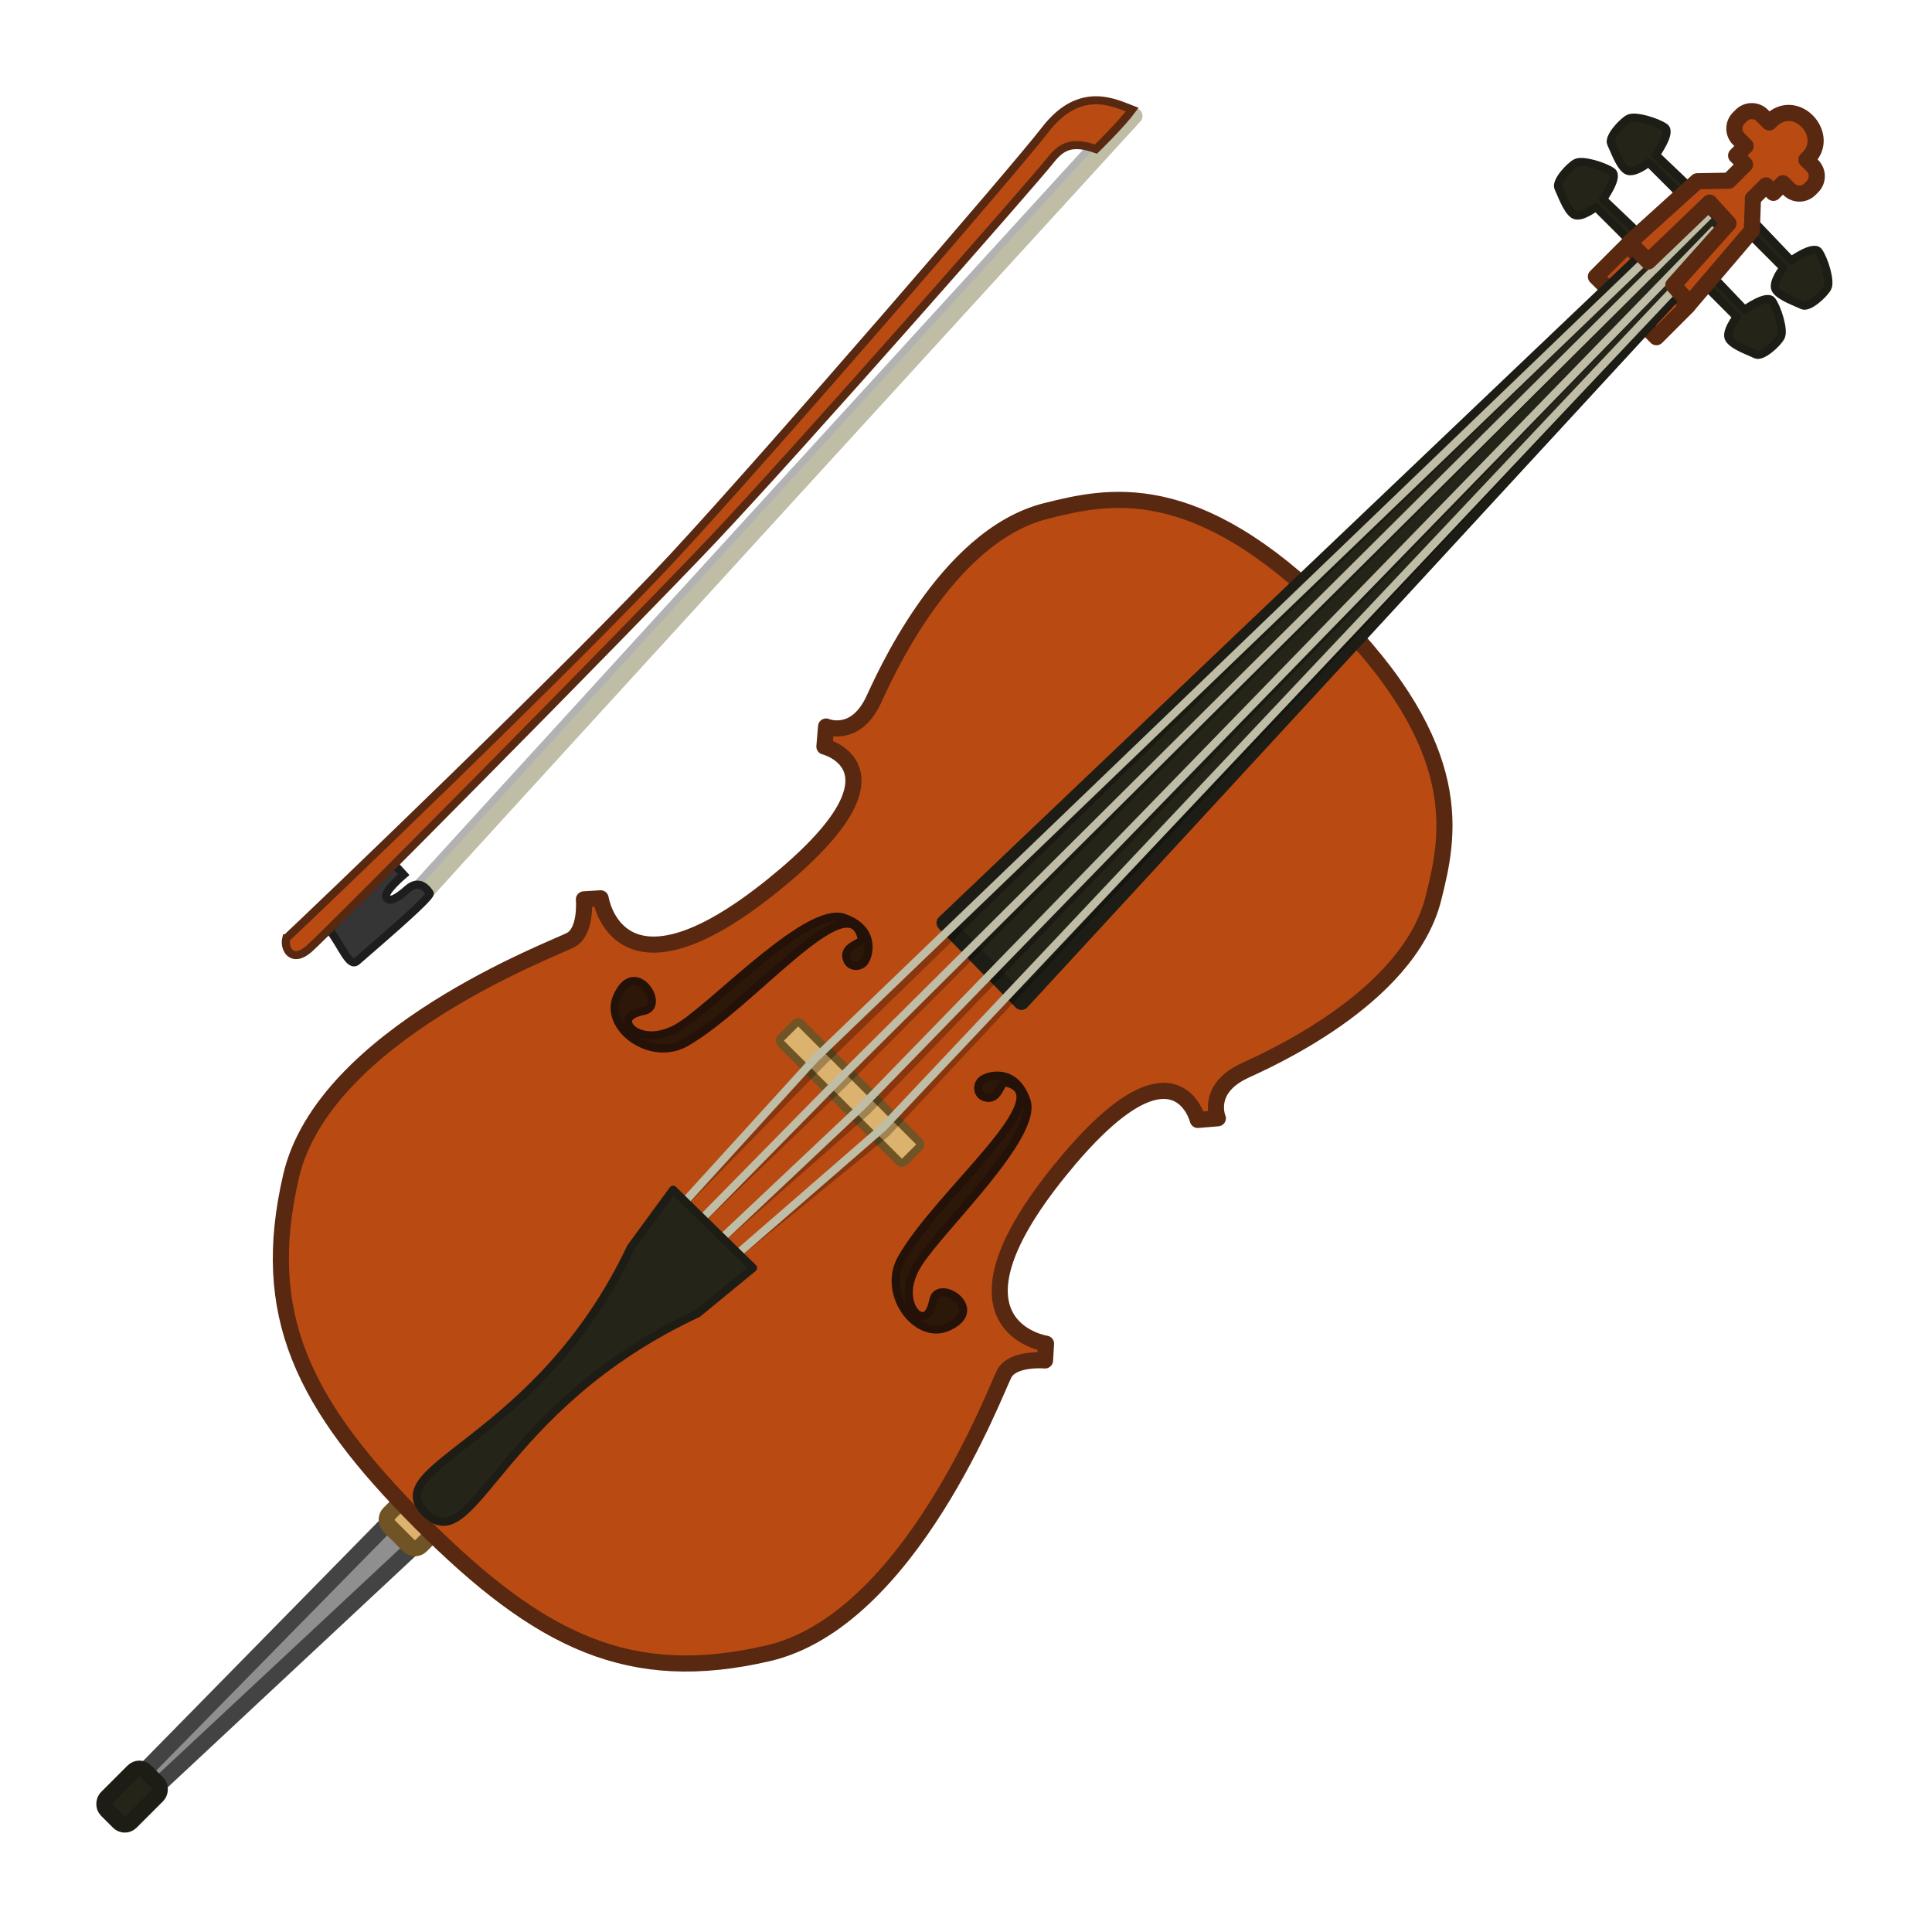 <svg xmlns:dc="http://purl.org/dc/elements/1.1/" xmlns:cc="http://creativecommons.org/ns#" xmlns:rdf="http://www.w3.org/1999/02/22-rdf-syntax-ns#" xmlns="http://www.w3.org/2000/svg" width="120" height="120" viewBox="0 0 120 120" version="1.1" id="svg1379"><g id="layer2"><path style="fill:none;fill-opacity:1;stroke:#000;stroke-width:1;stroke-linecap:round;stroke-miterlimit:4;stroke-dasharray:none;stroke-opacity:.304" d="M24.969 56.361c.27-.345 44.137-48.328 44.137-48.328" id="path1008-3"/><rect style="fill:#b94a12;fill-opacity:1;stroke:#592811;stroke-width:1;stroke-linejoin:round;stroke-miterlimit:4;stroke-dasharray:none;stroke-opacity:1" id="rect1145" width="5.318" height="2.774" x="82.242" y="-60.714" transform="rotate(45)"/><path style="fill:#252418;fill-opacity:1;stroke:#1d1d16;stroke-width:.51;stroke-linejoin:round;stroke-miterlimit:4;stroke-dasharray:none;stroke-opacity:1" d="m102.115 14.804-2.55-2.433s.993-1.382.563-1.7c-.43-.318-1.824-.77-2.24-.55-.415.218-1.278 1.172-1.09 1.55.187.376.517 1.357.944 1.648.428.29 1.38-.467 1.38-.467l2.54 2.537z" id="path1154"/><path style="display:inline;fill:#252418;fill-opacity:1;stroke:#1d1d16;stroke-width:.51;stroke-linejoin:round;stroke-miterlimit:4;stroke-dasharray:none;stroke-opacity:1" d="m105.392 12.052-2.55-2.433s.992-1.382.563-1.7c-.43-.318-1.825-.77-2.24-.551-.415.218-1.278 1.173-1.09 1.55.187.377.516 1.357.944 1.648.428.29 1.379-.467 1.379-.467l2.54 2.538z" id="path1154-5"/><path style="display:inline;fill:#252418;fill-opacity:1;stroke:#1d1d16;stroke-width:.51;stroke-linejoin:round;stroke-miterlimit:4;stroke-dasharray:none;stroke-opacity:1" d="m105.924 16.696 2.433 2.55s1.382-.993 1.7-.563c.318.43.77 1.824.55 2.24-.218.415-1.172 1.278-1.549 1.09-.377-.187-1.357-.517-1.648-.944-.29-.428.466-1.38.466-1.38l-2.537-2.54z" id="path1154-56"/><path style="display:inline;fill:#252418;fill-opacity:1;stroke:#1d1d16;stroke-width:.51;stroke-linejoin:round;stroke-miterlimit:4;stroke-dasharray:none;stroke-opacity:1" d="m108.82 13.64 2.433 2.55s1.383-.992 1.7-.562c.319.43.77 1.824.551 2.24-.218.415-1.173 1.278-1.55 1.09-.377-.187-1.357-.517-1.648-.944-.29-.428.467-1.38.467-1.38l-2.538-2.54z" id="path1154-56-2"/><path style="fill:#8f8f8f;fill-opacity:1;stroke:#434343;stroke-width:1;stroke-linejoin:round;stroke-miterlimit:4;stroke-dasharray:none;stroke-opacity:1" d="M24.455 94.237 8.575 110.41l.82.875 16.582-15.477z" id="path1234"/><rect style="fill:#dbb26e;fill-opacity:1;stroke:#705425;stroke-width:1;stroke-linejoin:round;stroke-miterlimit:4;stroke-dasharray:none;stroke-opacity:1" id="rect1230" width="2.814" height="1.658" x="83.564" y="48.272" ry="0.533" transform="rotate(45)"/><path id="path1116" style="fill:#b94a12;fill-opacity:1;stroke:#592811;stroke-width:1;stroke-linejoin:round;stroke-miterlimit:4;stroke-dasharray:none;stroke-opacity:1" d="M64.964 31.738c-6.313 1.582-10.18 10.64-10.721 11.77-1.142 2.39-2.933 1.617-2.933 1.617l-.105 1.245s5.714 1.422-3.202 8.618c-9.647 7.786-10.696.808-10.696.808l-1.039.064s.175 1.99-.819 2.526c-.993.535-15.33 5.862-17.373 14.683-1.983 8.56.693 14.138 8.089 21.533 7.396 7.396 12.974 10.072 21.533 8.09 8.821-2.043 14.147-16.382 14.682-17.376.536-.993 2.528-.817 2.528-.817l.063-1.039s-6.98-1.05.807-10.698c7.196-8.916 8.619-3.2 8.619-3.2l1.246-.104s-.774-1.792 1.615-2.934c1.13-.54 10.19-4.408 11.771-10.721.958-3.824 2.23-9.248-6.293-17.772-8.524-8.523-13.948-7.251-17.772-6.293z"/><path style="fill:#252418;fill-opacity:1;stroke:#1d1d16;stroke-width:1;stroke-linejoin:round;stroke-miterlimit:4;stroke-dasharray:none;stroke-opacity:1" d="m58.667 57.325 4.775 4.904 44.483-48.256-1.867-1.773z" id="path1139"/><rect style="fill:#252418;fill-opacity:1;stroke:#1d1d16;stroke-width:1;stroke-linejoin:round;stroke-miterlimit:4;stroke-dasharray:none;stroke-opacity:1" id="rect1232" width="2.127" height="3.408" x="83.644" y="71.402" ry="0.533" transform="rotate(45)"/><path style="fill:#2c1708;fill-opacity:1;stroke:#241107;stroke-width:.5;stroke-linejoin:round;stroke-miterlimit:4;stroke-dasharray:none;stroke-opacity:1" d="M53.525 58.308c-.771-3.587-6.815 4.112-10.954 6.461-2.2 1.225-5.063-.957-4.256-2.843 1.09-2.546 3.107.563 1.686.86-.488.101-1.19.314-.934.887.219.49 1.537 1.145 3.279.003 2.27-1.488 7.872-7.42 10.045-6.678 2.02.69 1.595 2.295 1.327 2.707-.267.412-.939.402-1.111-.106-.299-.878.953-.958.918-1.291z" id="path1238"/><path style="display:inline;fill:#2c1708;fill-opacity:1;stroke:#241107;stroke-width:.5;stroke-linejoin:round;stroke-miterlimit:4;stroke-dasharray:none;stroke-opacity:1" d="M62.447 67.23c3.587.771-4.112 6.815-6.46 10.954-1.226 2.201.956 5.064 2.842 4.256 2.546-1.09-.563-3.107-.86-1.686-.101.488-.313 1.19-.887.934-.49-.219-1.145-1.537-.003-3.279 1.489-2.27 7.42-7.872 6.678-10.045-.69-2.02-2.295-1.595-2.707-1.327-.412.267-.402.939.106 1.111.878.299.958-.953 1.291-.918z" id="path1238-9"/><rect style="fill:#dbb26e;fill-opacity:1;stroke:#705425;stroke-width:.5;stroke-linejoin:round;stroke-miterlimit:4;stroke-dasharray:none;stroke-opacity:1" id="rect1260" width="10.87" height="1.753" x="79.885" y="9.775" ry="0.245" transform="rotate(45)"/><path style="display:inline;fill:none;fill-opacity:1;stroke:#000;stroke-width:.5;stroke-linejoin:round;stroke-miterlimit:4;stroke-dasharray:none;stroke-opacity:.267" d="m42.072 75.143 9.018-9.198 51.697-50.347" id="path1262-1"/><path style="fill:none;fill-opacity:1;stroke:#bfbda6;stroke-width:.5;stroke-linejoin:round;stroke-miterlimit:4;stroke-dasharray:none;stroke-opacity:1" d="m42.072 75.143 8.528-9.37 52.187-50.175" id="path1262"/><path style="display:inline;fill:none;fill-opacity:1;stroke:#000;stroke-width:.5;stroke-linejoin:round;stroke-miterlimit:4;stroke-dasharray:none;stroke-opacity:.266" d="m43.177 76.131 9.127-8.768 53.831-53.99" id="path1264-2"/><path style="opacity:1;fill:none;fill-opacity:1;stroke:#bfbda6;stroke-width:1;stroke-linecap:round;stroke-miterlimit:4;stroke-dasharray:none;stroke-opacity:1" d="M26.328 55.53c.27-.346 44.137-48.328 44.137-48.328" id="path1008"/><path style="fill:none;fill-opacity:1;stroke:#bfbda6;stroke-width:.5;stroke-linejoin:round;stroke-miterlimit:4;stroke-dasharray:none;stroke-opacity:1" d="m43.177 76.131 8.886-9.035 54.072-53.723" id="path1264"/><path style="display:inline;fill:none;fill-opacity:1;stroke:#000;stroke-width:.5;stroke-linejoin:round;stroke-miterlimit:4;stroke-dasharray:none;stroke-opacity:.268" d="M44.577 77.157 53.84 69l52.691-54.788" id="path1266-7"/><path style="fill:none;fill-opacity:1;stroke:#bfbda6;stroke-width:.5;stroke-linejoin:round;stroke-miterlimit:4;stroke-dasharray:none;stroke-opacity:1" d="m44.577 77.157 8.954-8.445 53-54.5" id="path1266"/><path style="display:inline;fill:none;fill-opacity:1;stroke:#000;stroke-width:.5;stroke-linejoin:round;stroke-miterlimit:4;stroke-dasharray:none;stroke-opacity:.269" d="m45.66 78.009 9.398-7.653 49.379-52.877" id="path1268-0"/><path style="fill:none;fill-opacity:1;stroke:#bfbda6;stroke-width:.5;stroke-linejoin:round;stroke-miterlimit:4;stroke-dasharray:none;stroke-opacity:1" d="m45.66 78.009 9.187-7.978 49.59-52.552" id="path1268"/><path style="fill:#252418;fill-opacity:1;stroke:#1d1d16;stroke-width:.5;stroke-linejoin:round;stroke-miterlimit:4;stroke-dasharray:none;stroke-opacity:1" d="m41.807 73.896 4.968 4.856-3.433 2.822C30.829 87.42 29.438 96.903 26.434 93.978c-2.999-2.92 7.008-4.344 12.751-16.507z" id="path1236"/><path id="path1147" style="fill:#b94a12;fill-opacity:1;stroke:#592811;stroke-width:1;stroke-linejoin:round;stroke-miterlimit:4;stroke-dasharray:none;stroke-opacity:1" d="M112.274 7.555c-.552-.583-1.467-.81-2.247-.087l-.138.138-.432-.432a.92.92 0 0 0-1.304 0l-.158.158a.92.92 0 0 0 0 1.303l.433.433-.595.595.555.555-1.004 1.004-1.963.035-4.208 3.81 1.164 1.173 3.808-3.656 1.175 1.294-3.426 3.832 1.016 1.138 3.86-4.525.07-1.977-.01-.01.818-.817.459.459.595-.596.37.37a.92.92 0 0 0 1.304 0l.157-.157a.92.92 0 0 0 0-1.304l-.37-.37.138-.138c.673-.704.485-1.644-.067-2.228z"/><path style="opacity:1;fill:#353535;fill-opacity:1;stroke:#1d1d1d;stroke-width:.5;stroke-linecap:round;stroke-miterlimit:4;stroke-dasharray:none;stroke-opacity:1" d="M20.456 57.753c.79 1.008 1.235 2.38 1.723 1.938.487-.44 4.673-3.98 4.516-4.213-.157-.233-.64-.91-1.375-.258s-1.157.825-1.331.5c-.175-.326 1.084-1.392 1.084-1.392l-.863-.942z" id="path1006"/><path style="opacity:1;fill:#b94a12;fill-opacity:1;stroke:#592811;stroke-width:.5;stroke-linecap:round;stroke-miterlimit:4;stroke-dasharray:none;stroke-opacity:1" d="M17.779 58.283c1.268-1.17 17.985-17.167 24.052-23.71 6.066-6.544 21.357-24.253 23.074-26.496 2.176-2.84 4.368-1.665 5.417-1.267-.665.905-2.25 2.45-2.25 2.45-1.536-.546-2.172-.129-2.822.687-1.064 1.358-15.57 17.855-21.009 23.602-5.44 5.747-23.988 24.47-25.05 25.39-1.063.922-1.566-.013-1.412-.656z" id="path1004"/></g></svg>